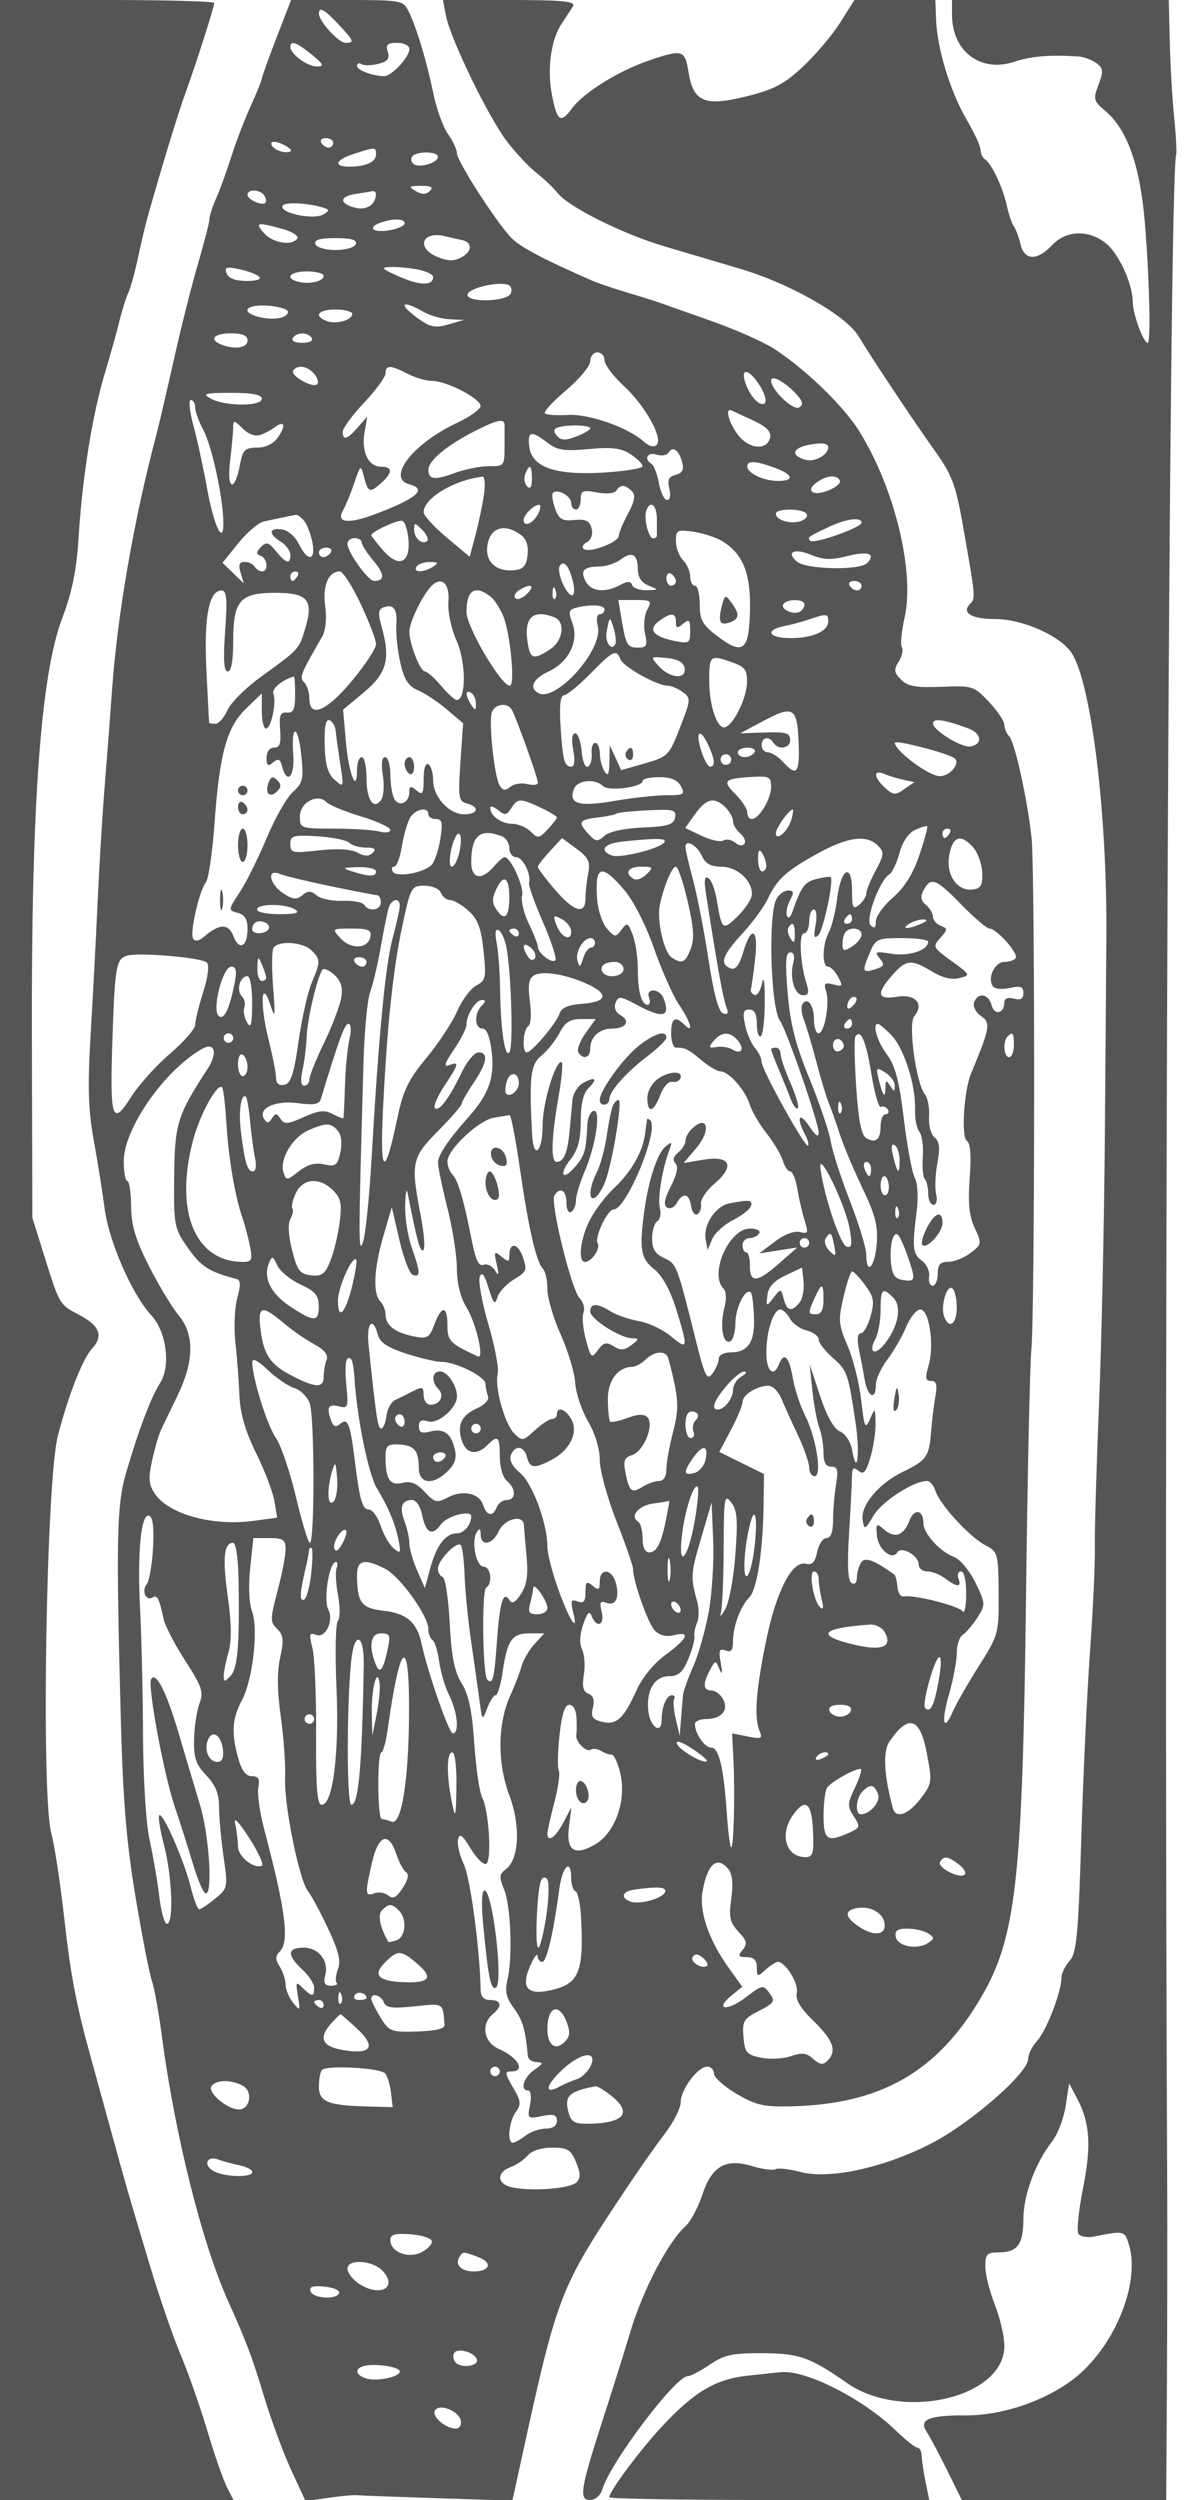 <svg xmlns="http://www.w3.org/2000/svg" version="1.0" width="250" height="525" viewBox="0 0 250 525" preserveAspectRatio="xMidYMid meet">
<g transform="translate(0,525) scale(0.01,-0.01)" fill="#555555" stroke="none">
<path d="M0 26250 l0 -26250 2453 0 2452 0 -140 275 c-77 151 -261 680 -408 1175 -147 495 -400 1215 -562 1600 -162 385 -457 1240 -654 1900 -468 1562 -491 1641 -781 2700 -136 495 -322 1170 -413 1500 -344 1236 -458 1824 -600 3094 -81 718 -202 1509 -269 1756 -217 797 -108 7406 138 8350 222 855 518 1610 718 1829 248 273 161 486 -294 721 -383 198 -394 216 -698 1188 l-262 838 -10 3812 c-13 4851 185 7584 635 8773 210 556 304 1014 346 1700 77 1249 289 2581 548 3439 116 385 255 880 308 1100 53 220 138 490 188 600 50 110 143 448 207 750 64 303 155 685 201 850 301 1066 638 2171 794 2600 221 605 603 1802 603 1888 0 34 -1012 62 -2250 62 l-2250 0 0 -26250z"/>
<path d="M5807 51703 c-169 -438 -307 -823 -307 -856 0 -33 -106 -293 -235 -578 -130 -286 -314 -766 -409 -1069 -96 -302 -237 -692 -315 -865 -77 -173 -141 -369 -141 -435 0 -67 -108 -487 -239 -935 -132 -448 -361 -1355 -508 -2015 -148 -660 -310 -1357 -361 -1550 -479 -1806 -825 -3798 -939 -5400 -33 -467 -102 -1367 -153 -2000 -51 -632 -118 -1735 -150 -2450 -32 -715 -96 -1946 -144 -2737 -67 -1129 -54 -1610 62 -2250 81 -447 185 -1099 231 -1449 92 -695 577 -1801 979 -2235 322 -347 414 -1073 182 -1428 -182 -278 -462 -1019 -717 -1901 -191 -663 -206 -1392 -105 -5152 46 -1721 120 -2606 312 -3750 138 -824 292 -1610 341 -1748 49 -137 143 -655 208 -1150 276 -2083 841 -4343 1393 -5573 392 -872 496 -1147 760 -2020 149 -491 405 -1183 569 -1537 l298 -644 466 68 c256 38 533 63 615 56 83 -7 851 -35 1707 -63 l1557 -51 182 832 c769 3519 802 3605 2191 5693 268 403 639 932 825 1175 186 244 338 543 338 665 0 268 358 749 557 749 79 0 143 -66 143 -146 0 -80 214 -271 475 -425 408 -239 572 -277 1160 -262 1882 48 3062 728 3979 2293 732 1248 868 2466 941 8390 30 2530 81 4870 112 5200 75 798 79 10048 5 10750 -85 801 -353 2021 -470 2138 -56 56 -102 164 -102 241 0 76 -146 293 -324 482 -314 333 -346 343 -997 316 -534 -21 -708 9 -848 150 -149 148 -157 208 -51 379 70 111 100 246 67 300 -34 53 -8 334 57 624 217 970 -212 2731 -957 3921 -335 535 -1144 1314 -1797 1732 -220 141 -805 399 -1300 574 -495 174 -968 342 -1050 372 -82 31 -397 130 -700 220 -302 91 -640 205 -750 253 -1062 465 -1533 716 -1719 914 -327 350 -1131 1604 -1131 1764 0 76 -85 259 -188 405 -104 146 -244 535 -311 865 -137 670 -354 1385 -523 1725 -106 214 -168 225 -1288 225 l-1175 0 -308 -797z m1303 286 c331 -354 344 -389 147 -389 -144 0 -557 454 -557 613 0 155 114 93 410 -224z m-560 -636 c252 -207 269 -246 108 -249 -198 -4 -558 262 -558 411 0 144 137 94 450 -162z m2050 116 c0 -170 -372 -569 -529 -568 -248 3 -571 125 -571 217 0 51 43 67 95 35 53 -33 212 -30 353 6 196 49 244 109 198 253 -48 151 -9 188 197 188 145 0 257 -57 257 -131z m-2507 -2153 c-142 -49 -393 60 -393 171 0 53 109 43 247 -21 135 -64 201 -131 146 -150z m907 184 c0 -55 -42 -100 -94 -100 -52 0 -122 45 -156 100 -34 55 8 100 94 100 86 0 156 -45 156 -100z m900 -239 c0 -162 -213 -261 -558 -261 -343 0 -300 140 83 265 459 151 475 151 475 -4z m1300 -54 c0 -123 -369 -238 -501 -157 -56 35 -76 106 -45 157 75 121 546 121 546 0z m-170 -717 c-79 -79 -163 -80 -295 -3 -162 94 -149 107 110 110 215 2 265 -27 185 -107z m-3476 -97 c36 -58 45 -127 20 -152 -69 -70 -374 68 -374 170 0 125 274 111 354 -18z m2344 32 c-4 -223 -194 -348 -437 -287 -341 86 -334 238 14 290 151 23 309 49 350 57 41 8 74 -19 73 -60z m-1101 -288 c129 -42 129 -59 1 -138 -206 -128 -952 32 -859 184 50 80 552 54 858 -46z m1703 -325 c0 -108 -512 -216 -643 -136 -51 32 -7 93 100 134 270 106 543 107 543 2z m-2572 -118 c207 -58 351 -147 319 -199 -102 -165 -509 -103 -697 105 -206 228 -152 241 378 94z m3767 -233 c233 -46 234 -238 2 -363 -163 -87 -285 -86 -506 6 -460 190 -326 555 159 435 110 -27 265 -62 345 -78z m-2220 -86 c-24 -71 -207 -125 -425 -125 -218 0 -401 54 -425 125 -29 88 96 125 425 125 329 0 454 -37 425 -125z m-2030 -686 c57 -53 -49 -89 -264 -89 -235 0 -381 55 -420 158 -51 132 -7 146 264 89 179 -37 368 -108 420 -158z m3343 149 c171 -35 312 -104 312 -154 0 -187 -278 -185 -707 5 -383 170 -408 198 -180 204 144 4 403 -21 575 -55z m-1988 -131 c0 -113 -288 -182 -525 -126 -305 73 -189 219 175 219 193 0 350 -42 350 -93z m3933 -365 c-71 -186 -970 -203 -908 -17 42 128 631 265 844 197 65 -21 94 -102 64 -180z m-4683 -391 c0 -130 -305 -184 -608 -108 -406 102 -276 271 183 238 234 -17 425 -75 425 -130z m2850 -1 c138 -79 385 -149 550 -155 l300 -13 -329 -95 c-272 -78 -381 -58 -625 116 -442 315 -369 418 104 147z m-1500 -43 c0 -131 -339 -224 -536 -149 -282 109 -180 242 186 242 193 0 350 -42 350 -93z m-2200 -557 c0 -154 -261 -197 -542 -89 -277 106 -170 239 192 239 244 0 350 -45 350 -150z m1350 50 c35 -57 -51 -100 -200 -100 -149 0 -235 43 -200 100 80 129 320 129 400 0z m6150 -465 c0 -91 181 -333 402 -537 453 -418 832 -1097 693 -1241 -55 -56 -159 -30 -268 68 -329 298 -1155 588 -1596 561 -234 -14 -451 1 -484 33 -32 33 169 251 447 486 278 234 506 509 506 611 0 101 68 184 150 184 83 0 150 -74 150 -165z m-6098 -287 c70 -84 98 -182 62 -217 -90 -90 -569 180 -505 284 83 133 304 100 443 -67z m1962 3 c157 -83 389 -150 515 -150 305 -1 1022 -373 1017 -528 -2 -68 -228 -228 -502 -357 -922 -432 -1483 -1159 -994 -1287 382 -100 164 -291 -707 -622 -572 -218 -841 -188 -686 77 53 91 158 346 233 566 137 399 137 400 209 125 85 -321 122 -332 368 -110 237 215 232 335 -13 335 -265 0 -415 311 -346 717 l57 333 -199 -225 c-226 -257 -316 -283 -316 -91 0 74 203 349 450 611 247 262 450 539 450 615 0 179 107 176 464 -9z m7415 -275 c89 -147 130 -301 89 -341 -96 -96 -328 154 -418 452 -95 316 112 247 329 -111z m754 -157 c135 -150 150 -218 57 -275 -124 -77 -590 370 -590 565 0 131 299 -32 533 -290z m-11233 -94 c0 -163 -773 -161 -1069 4 -189 105 -133 121 425 121 448 0 644 -38 644 -125z m-1400 -180 c0 -85 77 -299 172 -475 175 -325 406 -1377 420 -1915 15 -549 -198 -115 -345 706 -79 434 -207 1025 -286 1314 -79 289 -102 525 -52 525 50 0 91 -70 91 -155z m11732 -279 c259 -119 371 -229 349 -345 -54 -283 -434 -262 -669 37 -203 258 -293 600 -137 520 41 -21 247 -117 457 -212z m-10359 -298 c97 35 234 107 304 162 198 153 235 32 65 -211 -98 -140 -258 -219 -443 -219 -252 0 -298 -46 -356 -351 -112 -598 -283 -548 -210 60 36 298 66 620 66 716 1 159 19 157 199 -23 122 -122 265 -173 375 -134z m5127 207 c0 -41 0 -254 0 -472 0 -382 -12 -397 -325 -393 -179 2 -505 -63 -725 -144 -420 -155 -550 -137 -550 72 0 186 380 504 950 796 494 253 650 287 650 141z m1800 -70 c0 -34 -133 -111 -296 -173 -230 -87 -320 -83 -404 18 -79 95 -73 142 21 174 194 64 679 51 679 -19z m-900 -301 c207 -160 353 -182 871 -134 483 45 677 21 875 -108 140 -92 254 -205 254 -251 0 -47 -371 -108 -825 -135 -1013 -61 -1506 113 -1557 549 -37 323 42 340 382 79z m5900 -92 c0 -171 -294 -328 -495 -264 -374 119 -199 306 320 340 96 7 175 -27 175 -76z m-3069 -321 c41 -154 3 -227 -137 -263 -146 -39 -178 -108 -132 -289 35 -140 15 -239 -47 -239 -58 0 -136 158 -172 351 -36 193 -106 376 -154 406 -169 104 -88 256 103 196 105 -34 221 -14 256 45 89 143 216 50 283 -207z m1937 -111 c396 -143 433 -280 75 -280 -297 0 -643 163 -643 304 0 128 166 121 568 -24z m-5093 -237 c0 -173 -33 -225 -101 -157 -55 55 -73 171 -40 257 88 230 141 192 141 -100z m-1006 -318 c-28 -206 -108 -587 -176 -846 l-125 -471 -484 405 c-266 223 -484 461 -484 529 0 293 633 676 1236 748 47 5 62 -159 33 -365z m7472 290 c70 -114 -427 -336 -564 -251 -69 43 -41 115 77 201 210 154 410 174 487 50z m-4368 -228 c84 -84 64 -206 -80 -474 -106 -198 -193 -407 -193 -465 0 -132 -596 -362 -727 -281 -57 35 -33 97 55 147 94 52 133 165 100 290 -42 160 -121 199 -362 176 -257 -25 -324 15 -405 243 -54 150 -74 298 -44 327 94 94 383 -65 383 -211 0 -76 45 -139 100 -139 55 0 100 95 100 211 0 186 40 204 342 147 199 -37 369 -21 406 39 83 134 185 130 325 -10z m-1973 -487 c-106 -197 -300 -275 -300 -120 0 105 217 320 324 320 45 0 35 -90 -24 -200z m2500 -100 c0 -165 0 -322 0 -350 0 -27 -34 -53 -75 -56 -97 -8 -205 418 -148 581 83 235 223 125 223 -175z m3146 107 c31 -51 -27 -119 -130 -152 -215 -68 -516 23 -516 156 0 118 572 115 646 -4z m-10559 -142 c62 -74 140 -276 175 -450 79 -395 -100 -421 -282 -40 -75 155 -230 289 -356 307 -278 40 -290 -93 -24 -259 110 -68 200 -192 200 -274 0 -208 -88 -186 -302 76 -155 190 -204 204 -316 88 -104 -109 -105 -148 -7 -184 145 -53 171 -329 31 -329 -52 0 -122 45 -156 100 -34 55 -130 100 -213 100 -109 0 -132 -61 -83 -225 l67 -225 -223 215 -223 216 332 412 c182 227 424 432 537 456 113 24 296 62 406 86 110 23 228 47 263 53 34 7 113 -49 174 -123z m2194 -399 c42 -499 -210 -600 -540 -215 -133 154 -241 294 -241 311 0 70 557 328 650 301 55 -16 114 -194 131 -397z m9519 357 c0 -100 -1002 -455 -1076 -380 -71 70 -57 81 376 286 372 177 700 221 700 94z m-9124 -381 c-99 -98 -276 53 -276 235 0 153 13 153 169 -3 93 -93 141 -197 107 -232z m1963 128 c119 -86 167 -229 145 -425 -27 -231 -88 -300 -284 -319 -397 -39 -632 202 -552 567 75 340 367 414 691 177z m4241 -137 c434 -272 595 -679 576 -1462 -21 -849 -147 -941 -704 -516 -296 226 -352 330 -352 657 0 213 -45 388 -100 388 -55 0 -100 87 -100 193 0 106 -68 260 -150 343 -82 82 -150 263 -150 401 0 233 27 246 375 195 206 -31 478 -121 605 -199z m-7580 -25 c0 -51 111 -225 247 -386 238 -283 241 -423 11 -421 -126 0 -558 605 -558 780 0 66 68 119 150 119 83 0 150 -42 150 -92z m-650 -208 c-34 -55 -104 -100 -156 -100 -52 0 -94 45 -94 100 0 55 70 100 156 100 86 0 128 -45 94 -100z m10836 -81 c451 115 628 54 427 -146 -157 -156 -1271 -132 -1468 31 -241 200 -60 292 289 146 256 -107 425 -114 752 -31z m-4386 -278 c0 -163 77 -278 225 -338 219 -88 218 -91 -42 -97 -146 -3 -283 45 -304 108 -29 86 -92 86 -252 0 -315 -168 -607 -139 -720 73 -123 230 -50 312 285 316 142 2 343 68 448 147 238 180 360 109 360 -209z m-4300 59 c-197 -127 -429 -127 -350 0 34 55 160 99 281 98 178 -1 191 -19 69 -98z m2939 -325 c36 -151 26 -275 -21 -275 -124 0 -332 497 -258 616 84 136 200 -6 279 -341z m-5789 125 c-34 -55 -82 -100 -106 -100 -24 0 -44 45 -44 100 0 55 48 100 106 100 58 0 78 -45 44 -100z m1328 -583 c177 -376 322 -756 322 -845 0 -89 -227 -434 -504 -767 -536 -644 -896 -795 -896 -375 0 127 -49 279 -109 339 -106 106 -84 161 379 966 72 125 97 379 62 635 -59 431 67 730 308 730 64 0 261 -307 438 -683z m6622 477 c0 -52 -45 -94 -100 -94 -55 0 -100 70 -100 156 0 86 45 128 100 94 55 -34 100 -104 100 -156z m-4779 -423 c-18 -217 55 -565 174 -833 199 -450 200 -1238 1 -1238 -43 0 -192 135 -331 300 -138 165 -291 300 -338 300 -100 0 -327 581 -327 837 0 184 246 707 436 926 220 255 416 107 385 -292z m8679 329 c0 -55 -42 -100 -94 -100 -52 0 -122 45 -156 100 -34 55 8 100 94 100 86 0 156 -45 156 -100z m-7026 -169 c-93 -93 -203 -136 -244 -95 -41 41 -8 117 73 168 243 154 352 108 171 -73z m586 -104 c-33 -33 -56 26 -52 131 5 117 28 141 60 61 29 -72 26 -159 -8 -192z m-6930 -677 c-43 -608 -27 -850 55 -850 75 0 115 227 115 650 0 840 145 1002 890 1001 675 -1 801 -151 625 -741 -135 -450 -121 -435 -939 -1027 -315 -228 -630 -542 -699 -699 -69 -156 -182 -284 -251 -284 -69 0 -129 11 -132 25 -3 14 -29 513 -58 1110 -53 1119 52 1665 321 1665 105 0 121 -179 73 -850z m5575 722 c85 -67 207 -257 272 -422 148 -377 247 -1450 134 -1450 -184 0 -911 1236 -911 1549 0 461 182 577 505 323z m3292 -278 c-61 -113 -81 -338 -46 -500 56 -253 35 -294 -146 -294 -227 0 -256 52 -352 625 l-62 375 358 0 c330 0 350 -16 248 -206z m3303 112 c0 -52 -41 -119 -91 -150 -129 -80 -419 47 -353 154 74 120 444 116 444 -4z m-8573 -417 c-13 -186 24 -549 83 -805 81 -358 168 -493 373 -581 147 -63 420 -244 607 -403 l339 -289 -56 -817 c-51 -746 -39 -822 136 -867 274 -72 236 -227 -55 -227 -320 0 -654 364 -654 713 0 151 -45 303 -100 337 -60 37 -100 -86 -100 -306 0 -316 -21 -351 -150 -244 -122 102 -150 96 -150 -32 0 -219 -205 -322 -310 -156 -48 76 -88 307 -88 513 -1 206 -51 375 -111 375 -69 0 -87 -135 -49 -375 33 -206 20 -437 -30 -513 -156 -239 -312 -17 -312 444 0 244 -45 444 -100 444 -55 0 -100 -121 -100 -270 0 -522 -174 -79 -233 593 l-59 674 446 372 c480 402 556 700 355 1401 -65 225 -57 333 25 366 227 92 316 -12 293 -347z m4373 311 c0 -55 -46 -100 -102 -100 -58 0 -75 -105 -40 -247 124 -493 -894 -1628 -1259 -1402 -187 115 -94 299 228 449 422 196 640 639 498 1014 -85 227 -75 283 61 319 312 83 614 67 614 -33z m-1058 -161 c243 -93 191 -495 -88 -677 -359 -235 -427 -205 -478 213 -56 469 138 629 566 464z m2558 -101 c0 -133 27 -140 150 -38 127 106 150 83 150 -150 0 -256 -22 -271 -322 -211 -454 91 -574 241 -334 418 253 186 356 181 356 -19z m3200 16 c0 -210 -323 -354 -793 -354 -461 0 -549 168 -132 252 151 30 388 94 525 141 366 125 400 122 400 -39z m-4473 -481 c-82 -154 -223 43 -183 257 63 335 70 339 150 70 41 -137 56 -284 33 -327z m107 -318 c61 -158 772 -555 993 -555 74 0 216 -60 316 -133 174 -127 172 -157 -56 -743 -229 -591 -253 -615 -737 -754 l-500 -143 -120 262 -121 261 -6 -350 c-5 -264 -30 -313 -103 -200 -53 83 -98 251 -98 375 -1 124 -45 225 -97 225 -53 0 -86 -101 -75 -225 11 -124 -25 -247 -80 -275 -55 -28 -114 117 -131 325 -17 206 -78 375 -136 375 -66 0 -81 -130 -40 -350 42 -224 27 -350 -42 -350 -144 0 -181 140 -226 875 -25 413 0 625 73 625 61 0 309 203 552 450 481 490 550 523 634 305z m1348 -180 c47 -248 -304 -227 -539 33 -188 207 -187 208 158 175 235 -22 358 -90 381 -208z m1003 115 c266 -93 314 -158 308 -425 -8 -327 -275 -876 -455 -936 -166 -55 -338 440 -338 976 0 536 16 549 485 385z m-9185 -679 c0 -307 -36 -386 -172 -375 -140 11 -167 -57 -143 -361 23 -287 -7 -375 -127 -375 -94 0 -158 -86 -158 -212 0 -169 28 -189 138 -98 108 90 149 71 190 -88 102 -389 267 -211 233 250 -50 658 101 644 169 -15 52 -498 33 -580 -180 -772 -130 -118 -377 -552 -548 -965 -172 -412 -425 -922 -563 -1133 -249 -377 -249 -383 -45 -436 147 -39 206 -135 206 -337 0 -378 -177 -468 -297 -152 -103 270 -291 266 -618 -14 -105 -90 -188 -104 -228 -40 -74 120 128 1006 271 1188 54 70 133 610 176 1200 107 1497 256 2046 662 2440 l334 323 0 -369 c0 -204 39 -370 88 -370 108 0 225 550 155 732 -40 104 189 295 432 361 14 4 25 -168 25 -382z m3798 -192 c-1 -146 -14 -148 -98 -19 -127 196 -127 328 0 250 55 -34 99 -138 98 -231z m751 -117 c87 -142 551 -1435 551 -1538 0 -48 -99 -61 -220 -30 -121 32 -282 6 -357 -57 -106 -87 -159 -81 -225 26 -114 185 -237 1351 -163 1545 66 170 321 204 414 54z m6028 -678 c28 -663 -36 -746 -327 -424 -100 110 -242 200 -315 200 -74 0 -135 68 -135 150 0 170 157 201 250 50 95 -154 350 -118 350 50 0 167 -70 184 -650 164 l-400 -14 450 240 c668 358 745 316 777 -416z m-9724 220 c10 -107 54 -419 96 -694 77 -491 75 -497 -118 -326 -146 130 -199 318 -210 733 -10 379 22 545 99 520 63 -21 123 -126 133 -233z m13301 55 c269 -103 292 -328 38 -375 -184 -34 -792 339 -792 485 0 116 258 78 754 -110z m-5470 -354 c137 -300 148 -445 33 -445 -46 0 -132 158 -191 350 -124 405 -13 471 158 95z m5179 -275 c112 -111 -112 -370 -320 -370 -226 0 -943 533 -943 701 0 73 1164 -232 1263 -331z m-4213 130 c-34 -55 -127 -100 -206 -100 -79 0 -144 45 -144 100 0 55 93 100 206 100 113 0 178 -45 144 -100z m-505 -209 c-32 -52 -101 -68 -154 -36 -52 32 -68 101 -36 154 32 52 101 68 154 36 52 -32 68 -101 36 -154z m3634 -366 l230 -50 -211 -147 c-188 -132 -231 -129 -404 28 -242 218 -253 390 -19 292 96 -41 278 -96 404 -123z m-4674 -135 c92 -172 64 -190 -300 -190 -221 0 -717 -54 -1103 -120 -744 -128 -965 -62 -845 253 72 187 446 224 610 60 117 -117 833 -24 833 108 0 44 158 79 352 79 243 0 383 -59 453 -190z m1895 -14 c0 -252 -254 -676 -406 -676 -52 0 -94 61 -94 136 0 75 -114 251 -254 391 -280 280 -235 323 374 359 337 20 380 -4 380 -210z m-8612 -622 c336 -102 612 -229 612 -281 0 -53 -101 -69 -225 -36 -124 33 -551 61 -950 62 -709 1 -725 7 -725 254 0 295 368 493 559 302 64 -64 392 -199 729 -301z m3772 185 c187 -89 340 -181 340 -205 0 -23 -87 -136 -194 -251 -180 -193 -207 -196 -357 -46 -90 90 -264 163 -386 163 -229 0 -463 168 -463 332 0 51 74 31 165 -44 141 -117 180 -112 274 38 135 214 193 215 621 13z m3883 4 c86 -87 157 -216 157 -288 0 -72 67 -186 149 -254 82 -68 123 -166 91 -217 -34 -56 -113 -48 -195 20 -75 62 -185 83 -246 46 -60 -38 -265 6 -457 97 l-347 165 209 294 c236 330 408 367 639 137z m-6243 -143 c0 -55 71 -100 159 -100 131 0 147 -75 90 -425 -38 -234 -120 -477 -184 -540 -169 -168 -734 -266 -811 -141 -36 58 -24 106 27 106 52 0 123 186 159 413 37 226 112 496 167 600 105 196 393 260 393 87z m5182 -68 c-28 -149 -149 -187 -678 -210 -394 -17 -708 -85 -808 -176 -145 -131 -184 -125 -346 54 -218 241 -184 288 237 337 177 21 338 55 360 76 21 22 316 53 654 70 550 27 612 11 581 -151z m2448 -29 c-65 -249 -330 -489 -330 -298 0 109 278 495 356 495 14 0 2 -89 -26 -197z m2684 -760 c-133 -396 -311 -680 -555 -891 -197 -171 -359 -396 -359 -501 0 -138 -30 -161 -109 -82 -118 118 186 943 395 1072 60 37 155 239 211 448 63 233 189 420 328 483 124 57 239 91 255 77 17 -14 -58 -287 -166 -606z m636 457 c-34 -55 -82 -100 -106 -100 -24 0 -44 45 -44 100 0 55 48 100 106 100 58 0 78 -45 44 -100z m-12612 -198 c56 -56 215 -102 352 -102 181 0 220 -30 141 -109 -79 -79 -168 -78 -322 4 -137 74 -428 90 -811 47 -553 -63 -598 -53 -598 132 0 179 56 195 568 164 313 -19 614 -80 670 -136z m2314 -195 c-38 -169 -110 -307 -162 -307 -85 0 -28 434 84 632 95 168 143 -29 78 -325z m890 332 c87 -33 158 -146 158 -250 0 -104 64 -189 143 -189 141 0 321 -361 271 -543 -14 -50 118 -423 295 -827 176 -404 292 -762 258 -796 -74 -75 -367 151 -367 283 0 51 -86 270 -191 487 -105 218 -168 482 -140 589 47 178 -240 807 -368 807 -31 0 -134 -90 -228 -200 -255 -298 -473 -256 -473 92 0 563 187 722 642 547z m1816 -776 c-32 -158 -58 -395 -58 -525 0 -358 -239 -291 -642 180 -197 230 -358 444 -358 476 0 32 114 181 254 332 l254 274 304 -224 c251 -187 293 -274 246 -513z m1600 651 c-81 -132 -930 -346 -1105 -279 -273 105 -162 252 222 292 721 76 936 72 883 -13z m4482 -69 c140 -139 136 -190 -42 -523 -109 -203 -198 -420 -198 -483 0 -63 -67 -171 -150 -239 -129 -107 -150 -66 -150 296 0 595 -233 475 -312 -161 -34 -275 -113 -594 -175 -711 -138 -258 -149 -724 -17 -724 54 0 149 -97 212 -215 103 -193 93 -209 -101 -158 -180 47 -205 23 -152 -144 81 -254 -33 -883 -160 -883 -52 0 -95 132 -95 294 0 302 -141 483 -244 315 -32 -52 -18 -199 33 -327 50 -127 168 -524 262 -882 94 -357 209 -740 255 -850 46 -110 150 -402 230 -650 80 -248 298 -765 483 -1151 271 -564 329 -792 299 -1175 -39 -487 -218 -672 -218 -225 0 137 -154 644 -342 1125 -188 482 -370 1047 -405 1256 -35 209 -237 804 -449 1323 -293 716 -403 1149 -457 1796 -54 647 -41 851 53 851 78 0 102 -81 65 -222 -82 -314 29 -678 208 -678 111 0 131 58 77 225 -139 422 -175 1075 -60 1075 60 0 110 113 110 250 0 138 44 250 98 250 55 0 71 -139 36 -325 -45 -245 -32 -298 56 -217 105 98 330 1149 262 1222 -16 16 -150 -1 -298 -38 -251 -63 -322 -160 -508 -692 -40 -116 -88 -150 -114 -81 -25 66 5 212 65 325 88 165 80 206 -40 206 -82 0 -193 -81 -246 -180 -179 -335 -119 -2311 78 -2562 124 -158 811 -2141 810 -2339 0 -115 -63 -74 -199 131 -208 314 -279 185 -92 -165 60 -111 90 -220 68 -243 -58 -57 -976 1597 -976 1759 0 73 -62 204 -139 291 -76 87 -170 304 -208 483 -55 259 -37 325 89 325 110 0 158 -94 158 -306 0 -168 37 -283 83 -255 45 28 83 357 84 731 1 403 -22 560 -57 386 -33 -162 -105 -275 -160 -250 -55 24 -89 76 -76 115 13 39 53 320 88 625 77 652 -72 747 -249 158 -84 -282 -161 -379 -266 -339 -235 90 -174 273 246 727 216 234 461 570 545 747 194 408 386 580 1065 951 613 336 1008 385 1237 155z m2004 -38 c96 -107 182 -343 191 -525 12 -265 -27 -338 -191 -361 -333 -48 -580 308 -501 725 74 396 240 449 501 161z m-5695 -188 c70 -156 187 -219 402 -219 330 0 651 -286 646 -576 -1 -96 -135 -304 -297 -463 -320 -314 -336 -301 -446 360 -34 205 -112 403 -173 441 -78 48 -93 -48 -51 -322 228 -1467 362 -2215 427 -2379 55 -138 37 -176 -66 -142 -95 32 -195 404 -308 1139 -91 601 -238 1353 -325 1672 -87 319 -158 626 -158 683 0 174 244 38 349 -194z m1349 -194 c1 -69 -37 -125 -85 -125 -49 0 -88 117 -88 261 0 184 25 220 86 125 47 -75 87 -192 87 -261z m-8198 -125 c0 -114 -143 -114 -500 0 -223 71 -210 81 125 90 206 6 375 -35 375 -90z m5681 -62 c-89 -89 -211 -131 -271 -94 -199 123 -115 256 161 256 251 0 259 -13 110 -162z m865 -563 c129 -549 145 -792 65 -1000 -112 -291 -180 -323 -393 -188 -169 107 -325 787 -255 1113 85 398 255 800 337 800 42 0 153 -326 246 -725z m-7496 314 c495 -103 934 -187 975 -188 41 -1 75 -68 75 -151 0 -168 -254 -205 -349 -51 -34 55 -237 92 -452 84 -214 -9 -459 42 -544 113 -124 102 -185 103 -304 4 -121 -100 -199 -92 -400 40 -292 192 -354 524 -76 409 96 -41 580 -157 1075 -260z m6167 -81 c194 -227 455 -741 623 -1225 160 -458 396 -990 525 -1181 248 -368 318 -625 115 -422 -195 195 -280 140 -280 -180 0 -165 45 -300 100 -300 198 0 254 -28 533 -262 155 -131 339 -238 407 -238 172 0 521 -398 613 -699 41 -136 199 -406 351 -600 152 -193 306 -452 343 -576 36 -124 106 -225 155 -225 49 0 117 -169 151 -375 34 -206 103 -504 153 -661 81 -255 70 -281 -102 -236 -115 30 -328 -51 -524 -200 l-330 -250 400 63 400 63 -400 -351 c-453 -396 -602 -401 -596 -18 2 146 -32 265 -75 265 -43 0 -79 68 -79 150 0 83 65 150 144 150 79 0 172 45 206 100 35 57 -49 100 -196 100 -438 0 -859 -955 -555 -1259 58 -58 67 -222 21 -395 -100 -379 -39 -769 113 -718 64 21 117 197 117 390 0 323 216 749 325 640 26 -25 55 -258 65 -516 21 -526 -123 -742 -497 -742 -134 0 -243 -59 -243 -131 0 -72 -59 -212 -132 -311 -116 -159 -159 -70 -365 756 -381 1526 -390 1548 -653 1668 -185 84 -250 191 -250 410 0 163 49 326 109 363 60 37 84 162 54 276 -53 200 50 821 202 1227 61 163 49 173 -80 68 -173 -140 -358 -697 -447 -1341 -112 -818 -80 -1010 204 -1237 173 -138 337 -435 463 -840 257 -826 249 -871 -108 -571 -167 140 -470 284 -675 320 -205 36 -472 128 -593 204 -283 177 -429 177 -429 -1 0 -159 624 -558 881 -563 151 -3 149 -18 -17 -144 -145 -110 -227 -116 -372 -25 -154 96 -213 82 -330 -78 -134 -184 -148 -172 -253 217 -61 226 -84 483 -50 570 33 87 -3 222 -81 300 -171 170 -623 2009 -531 2158 118 190 253 110 253 -151 0 -145 43 -229 100 -194 55 34 100 143 100 243 0 100 85 379 188 619 235 548 344 1316 178 1259 -64 -22 -121 -148 -127 -280 -24 -543 -54 -651 -245 -880 -272 -326 -370 -189 -105 147 154 197 211 411 211 798 0 355 53 583 162 692 202 202 151 252 -112 110 -110 -59 -211 -220 -224 -358 -13 -137 -41 -436 -61 -663 -41 -445 -122 -637 -271 -637 -127 0 -112 501 41 1375 70 399 97 725 60 725 -136 0 -395 -869 -395 -1322 0 -570 -191 -751 -221 -209 -66 1214 -35 1477 197 1665 125 101 296 315 379 475 116 225 220 291 454 291 l305 0 -214 -299 c-117 -165 -185 -345 -150 -400 100 -163 250 -116 250 79 0 245 194 420 464 420 289 0 388 161 173 281 -102 58 -143 158 -105 258 57 149 98 145 439 -37 563 -302 723 -263 568 140 -33 87 -128 158 -210 158 -93 0 -128 -58 -93 -150 32 -82 19 -150 -28 -150 -133 0 -208 272 -208 752 0 239 -48 562 -107 716 -99 258 -119 267 -236 108 -120 -164 -138 -163 -304 21 -97 107 -191 386 -208 619 -53 714 88 762 572 192z m-2417 -147 c0 -414 -95 -513 -263 -273 -103 148 -105 239 -10 441 153 325 273 251 273 -168z m9500 -161 c268 -275 533 -500 589 -500 147 0 610 -521 550 -618 -28 -45 -135 -82 -238 -82 -199 0 -359 -326 -248 -505 38 -62 189 -80 357 -43 231 51 290 29 290 -106 0 -120 -58 -154 -200 -117 -127 33 -200 3 -200 -82 0 -233 -211 -277 -268 -57 -64 242 -284 280 -367 63 -32 -83 30 -209 143 -288 211 -147 195 -239 -210 -1215 -148 -358 -207 -1332 -86 -1408 75 -46 95 -308 60 -781 -39 -527 -12 -798 105 -1048 152 -326 149 -343 -85 -523 -133 -102 -343 -187 -467 -188 -173 -1 -225 -60 -225 -252 0 -137 -48 -250 -106 -250 -59 0 -92 88 -75 195 17 108 -50 255 -148 327 -197 144 -211 273 -113 1038 37 295 21 593 -39 705 -57 106 -161 664 -231 1239 -97 803 -180 1118 -357 1355 -205 274 -311 641 -186 641 25 0 149 -104 275 -230 266 -266 523 -1064 504 -1567 -7 -190 33 -402 90 -469 56 -68 89 -304 73 -525 -16 -220 3 -432 42 -471 39 -39 71 -176 71 -305 0 -128 50 -233 111 -233 64 0 88 94 56 225 -29 124 -18 416 26 649 60 317 45 453 -59 539 -77 64 -129 261 -116 442 12 180 -27 387 -86 461 -187 233 -358 1482 -225 1642 214 259 27 474 -359 411 -418 -68 -447 62 -100 456 289 328 398 337 831 74 214 -131 415 -179 575 -139 241 60 238 68 -163 358 -393 284 -402 304 -236 487 158 175 159 196 9 254 -90 34 -164 120 -164 189 0 70 -67 183 -148 250 -110 91 -122 172 -46 313 150 281 259 239 794 -311z m-10936 250 c31 -82 118 -150 191 -150 74 0 247 -101 386 -225 197 -176 266 -358 317 -840 60 -565 48 -625 -153 -732 -120 -64 -299 -305 -399 -535 -99 -230 -390 -672 -646 -982 -388 -469 -492 -686 -618 -1293 -257 -1232 -361 -1177 -298 157 84 1776 213 3000 412 3925 173 800 187 825 464 825 162 0 311 -65 344 -150z m-865 -275 c-1 -69 -68 -372 -150 -675 -153 -567 -294 -2037 -444 -4650 -48 -825 -130 -1612 -183 -1750 -94 -243 -92 85 16 3821 19 644 82 1296 139 1450 58 153 157 572 220 929 63 358 137 729 165 825 59 200 239 238 237 50z m-2199 -75 c108 -70 19 -97 -325 -98 -261 -1 -475 43 -475 98 0 128 602 128 800 0z m5800 -462 c0 -219 -215 -120 -313 144 -74 199 -61 211 115 117 109 -58 198 -176 198 -261z m5900 262 c0 -55 -48 -100 -106 -100 -58 0 -78 45 -44 100 34 55 82 100 106 100 24 0 44 -45 44 -100z m-12256 -210 c-70 -113 -344 -118 -344 -7 0 141 113 206 259 150 77 -30 115 -94 85 -143z m13706 110 c-275 -118 -433 -118 -250 0 83 53 218 94 300 91 99 -3 82 -34 -50 -91z m-2652 -225 c-1 -176 -21 -193 -93 -80 -50 80 -70 181 -42 225 86 141 137 86 135 -145z m-8917 -50 c-48 -252 -411 -269 -627 -29 -184 202 -182 204 238 204 349 0 417 -31 389 -175z m2865 -254 c98 -594 137 -2037 58 -2165 -95 -153 -190 493 -198 1344 -4 329 -35 752 -70 939 -44 235 -30 319 46 272 61 -37 134 -213 164 -390z m254 323 c0 -58 -45 -78 -100 -44 -55 34 -100 82 -100 106 0 24 45 44 100 44 55 0 100 -48 100 -106z m7200 -20 c0 -69 -90 -182 -200 -251 -173 -108 -200 -100 -200 59 0 102 30 215 67 251 113 113 333 74 333 -59z m-5600 -174 c0 -55 -40 -100 -88 -100 -49 0 -121 -101 -161 -225 -63 -196 -78 -201 -120 -45 -49 183 123 470 281 470 49 0 88 -45 88 -100z m7000 24 c0 -179 -401 -311 -766 -253 -342 55 -370 45 -254 -96 111 -134 98 -168 -82 -226 -281 -89 -294 -58 -133 326 130 311 160 325 685 325 303 0 550 -34 550 -76z m-12957 -181 c194 -194 194 -230 5 -683 -84 -201 -209 -757 -277 -1237 -98 -685 -162 -878 -298 -904 -111 -22 -173 29 -173 142 0 97 -71 459 -157 804 -186 740 -158 1318 36 735 102 -309 109 -267 59 369 -31 396 -28 767 8 825 99 160 619 127 797 -51z m4693 -165 c-37 -60 -95 -46 -147 36 -137 216 -103 322 60 187 82 -68 121 -168 87 -223z m-6892 -89 c57 -53 29 -292 -75 -621 -93 -295 -169 -605 -169 -690 0 -84 -238 -357 -529 -606 -291 -248 -661 -661 -822 -916 -394 -622 -444 -460 -386 1244 51 1523 78 1668 317 1734 252 69 1555 -44 1664 -145z m1249 -314 c4 -41 -38 -75 -93 -75 -55 0 -97 124 -93 275 6 244 17 252 93 75 47 -110 89 -234 93 -275z m2107 325 c0 -55 -42 -100 -94 -100 -52 0 -122 45 -156 100 -34 55 8 100 94 100 86 0 156 -45 156 -100z m5400 -150 c0 -159 -351 -210 -441 -64 -74 120 40 214 258 214 101 0 183 -67 183 -150z m-8167 -275 c-109 -564 -231 -817 -342 -706 -141 141 90 1031 268 1031 100 0 119 -87 74 -325z m2236 -327 c-27 -167 -189 -592 -359 -944 -171 -352 -310 -699 -310 -772 0 -72 -49 -132 -108 -132 -70 0 -83 115 -37 325 40 178 80 504 90 725 17 371 210 1194 325 1382 27 44 140 0 249 -99 145 -131 186 -264 150 -485z m5193 276 c438 -209 384 -366 -140 -405 -290 -21 -429 -83 -469 -208 -62 -197 -582 -811 -687 -811 -104 0 -77 482 31 548 56 35 71 256 36 516 -46 334 -26 480 77 548 173 114 698 28 1152 -188z m-7065 -399 c-2 -452 -26 -536 -108 -394 -58 100 -83 240 -55 313 28 72 3 179 -55 237 -121 121 -37 419 118 419 59 0 102 -245 100 -575z m12621 -47 c-71 -71 -118 -77 -118 -15 0 134 118 252 185 185 28 -28 -2 -105 -67 -170z m-7798 2 c-163 -163 -152 -480 16 -480 89 0 157 -174 195 -500 63 -526 -65 -883 -481 -1349 -423 -474 -647 -807 -649 -963 0 -90 88 -517 197 -950 110 -434 200 -1008 200 -1276 1 -304 74 -606 194 -800 208 -339 391 -1113 247 -1047 -589 273 -639 324 -639 651 0 420 -120 429 -274 21 -108 -284 -148 -308 -438 -250 -389 78 -588 232 -588 455 0 93 -49 218 -110 278 -160 160 -135 696 66 1380 l175 600 160 -692 c87 -380 215 -710 284 -733 162 -54 158 57 -25 575 -82 234 -145 633 -138 888 6 254 29 372 51 262 200 -1019 262 -1246 329 -1205 43 27 19 353 -53 727 -214 1106 -192 1216 364 1778 273 275 496 532 496 571 1 38 114 236 251 439 284 418 319 640 101 640 -83 0 -242 -191 -354 -425 -258 -539 -476 -829 -561 -745 -36 36 54 246 199 466 310 467 322 519 100 435 -121 -47 -94 40 100 326 146 214 265 449 265 523 0 207 194 520 324 520 86 0 85 -31 -4 -120z m7780 -380 c0 -55 -48 -100 -106 -100 -58 0 -78 45 -44 100 34 55 82 100 106 100 24 0 44 -45 44 -100z m-10559 -325 c-41 -179 -84 -617 -94 -975 -11 -357 -25 -663 -33 -679 -8 -15 -109 23 -226 85 -167 90 -294 76 -607 -65 -340 -153 -409 -158 -489 -35 -77 120 -106 122 -179 8 -70 -107 -104 -109 -166 -10 -137 222 238 394 715 329 322 -44 445 -24 476 79 388 1276 502 1588 582 1588 57 0 65 -133 21 -325z m-2441 25 c0 -55 -45 -100 -100 -100 -55 0 -100 45 -100 100 0 55 45 100 100 100 55 0 100 -45 100 -100z m10602 -52 c149 -180 69 -304 -120 -186 -73 46 -220 69 -327 51 -169 -28 -177 -10 -63 127 167 201 347 204 510 8z m2804 -697 c67 -411 157 -724 200 -697 44 27 108 4 143 -52 35 -56 15 -102 -43 -102 -58 0 -106 -110 -106 -244 0 -289 -105 -377 -304 -254 -101 63 -163 379 -208 1069 -36 538 -45 1013 -20 1056 110 184 227 -83 338 -776z m2994 599 c0 -137 -45 -250 -100 -250 -112 0 -137 330 -33 433 110 111 133 79 133 -183z m-3575 8 c14 -50 -31 -110 -100 -133 -69 -23 -125 33 -125 125 0 169 179 176 225 8z m-13367 -510 c-631 -963 -689 -1151 -699 -2261 -9 -1036 0 -1082 295 -1502 271 -385 444 -495 1014 -643 88 -23 93 -126 17 -400 -56 -203 -74 -622 -40 -931 34 -308 72 -808 85 -1111 16 -385 121 -750 352 -1219 181 -368 354 -822 384 -1010 l56 -342 -515 -69 c-854 -113 -1775 146 -2058 578 -127 193 -136 323 -51 703 57 256 141 543 187 637 45 95 202 420 349 724 346 716 352 1280 19 1676 -135 161 -414 624 -620 1028 -287 565 -374 857 -378 1264 -3 292 -39 530 -80 530 -41 0 -75 186 -75 413 0 688 858 1917 1650 2363 267 150 328 -92 108 -428z m842 46 c0 -107 -45 -194 -100 -194 -55 0 -100 115 -100 256 0 145 43 229 100 194 55 -34 100 -149 100 -256z m13598 -393 c-1 -134 -12 -134 -98 -1 -81 125 -97 119 -98 -42 -2 -246 -56 -181 -140 169 -63 259 -53 269 135 151 112 -69 202 -194 201 -277z m-7898 49 c0 -152 -182 -301 -266 -218 -29 29 -22 147 14 262 70 221 252 190 252 -44z m-6142 -865 c46 -733 180 -1512 343 -1985 48 -137 115 -396 151 -575 56 -284 37 -325 -147 -325 -1005 0 -1441 1053 -1053 2541 142 547 514 1226 615 1125 25 -25 66 -376 91 -781z m498 51 c25 -267 71 -610 103 -761 34 -163 14 -275 -49 -275 -114 0 -172 201 -253 875 -48 399 15 787 111 690 24 -24 64 -262 88 -529z m12404 191 c-33 -33 -56 26 -52 131 5 117 28 141 60 61 29 -72 26 -159 -8 -192z m-6740 -1152 c183 -1266 346 -1980 486 -2120 52 -52 94 -244 94 -427 0 -183 126 -613 280 -955 154 -343 291 -798 304 -1012 13 -214 135 -578 270 -809 148 -253 246 -576 246 -811 0 -216 158 -794 350 -1284 193 -490 350 -943 350 -1006 0 -261 316 -1153 460 -1296 98 -99 243 -133 397 -94 360 90 291 -72 -173 -411 -248 -180 -492 -478 -612 -746 -268 -597 -423 -738 -726 -662 -201 51 -237 107 -190 297 40 158 9 253 -93 292 -112 43 -137 150 -97 400 31 188 14 426 -37 530 -60 122 -52 309 23 527 87 252 132 297 179 175 102 -266 280 -191 210 88 -50 198 -31 239 88 193 202 -77 291 90 213 401 -77 308 -342 341 -342 43 0 -178 -25 -192 -150 -88 -127 105 -150 84 -150 -135 0 -199 -38 -244 -165 -195 -139 53 -154 17 -93 -229 118 -478 -90 -147 -326 519 -119 336 -216 721 -216 857 0 488 -311 1332 -571 1548 -163 137 -235 274 -197 375 86 223 276 200 339 -40 62 -237 148 -247 513 -59 383 199 570 572 423 847 -118 219 -307 288 -307 112 0 -55 -47 -100 -104 -100 -58 0 -220 -107 -362 -238 -243 -226 -266 -230 -430 -66 -204 204 -417 978 -347 1258 27 108 -61 573 -196 1034 -135 460 -217 910 -182 1000 45 115 99 45 186 -238 102 -335 132 -366 186 -192 35 114 192 284 350 377 262 154 278 195 183 467 -104 300 -284 319 -284 30 0 -134 -24 -137 -167 -19 -150 124 -160 108 -98 -163 52 -231 44 -261 -36 -129 -57 94 -166 147 -241 118 -97 -37 -165 98 -240 480 -166 855 -295 1298 -410 1413 -60 60 -108 184 -108 278 0 248 663 871 979 919 149 22 295 48 325 56 30 8 127 -491 216 -1110z m-3823 779 c75 -90 95 -264 53 -456 -61 -275 -99 -303 -341 -250 -191 42 -350 -2 -533 -146 -251 -197 -264 -198 -321 -19 -85 268 188 732 515 877 377 167 484 166 627 -6z m11803 -627 c0 -313 -48 -277 -140 106 -45 186 -32 262 36 219 57 -35 104 -181 104 -325z m-1048 -1439 c55 -324 41 -402 -66 -367 -133 44 -464 1030 -549 1629 -65 466 529 -753 615 -1262z m448 1262 c0 -82 -18 -150 -39 -150 -22 0 -66 68 -97 150 -32 83 -14 150 39 150 53 0 97 -67 97 -150z m373 -350 c8 -110 -28 -200 -79 -200 -52 0 -94 90 -94 200 0 110 35 200 79 200 43 0 85 -90 94 -200z m-11675 -98 c164 -164 188 -281 137 -675 -34 -262 -122 -626 -196 -809 -112 -277 -179 -326 -406 -300 -233 28 -289 101 -396 525 -79 309 -92 555 -35 661 50 94 68 192 41 220 -28 28 3 168 69 313 146 321 501 350 786 65z m11862 -575 c-33 -33 -56 26 -52 131 5 117 28 141 60 61 29 -72 26 -159 -8 -192z m-1334 -586 c44 -231 33 -243 -100 -110 -82 82 -119 199 -82 259 99 161 127 138 182 -149z m1541 -218 c175 -503 168 -542 -92 -505 -174 25 -232 108 -257 367 -35 366 48 682 153 577 36 -36 125 -234 196 -439z m-2067 277 c0 -55 -45 -100 -100 -100 -55 0 -100 45 -100 100 0 55 45 100 100 100 55 0 100 -45 100 -100z m-10688 -874 c307 -141 383 -231 385 -451 4 -342 -97 -344 -601 -11 -410 272 -572 602 -446 911 64 157 82 152 175 -49 58 -123 277 -303 487 -400z m1089 -21 c-140 -583 -301 -754 -301 -319 0 277 299 948 384 863 21 -21 -16 -266 -83 -544z m9394 -362 c-168 -201 -262 -178 -330 81 -58 221 -60 221 -215 25 -152 -194 -155 -193 -128 50 19 174 135 301 378 416 l350 165 32 -296 c17 -164 -22 -362 -87 -441z m1381 368 c182 -247 199 -342 114 -650 -55 -199 -147 -361 -206 -361 -67 0 -82 -120 -41 -325 37 -179 92 -471 123 -650 63 -364 234 -444 234 -109 0 118 108 357 241 531 132 174 310 482 395 684 84 203 218 369 298 369 189 0 299 -744 174 -1175 -76 -262 -66 -325 54 -325 111 0 133 -79 89 -325 -32 -179 -72 -510 -90 -736 -41 -531 -93 -605 -594 -848 -512 -249 -894 -709 -844 -1015 35 -212 50 -206 232 101 176 295 839 723 1120 723 61 0 142 -95 179 -211 91 -287 720 -970 1050 -1141 260 -135 270 -169 276 -1003 6 -848 -2 -877 -414 -1530 -232 -366 -478 -795 -547 -953 -202 -461 -252 -226 -78 371 87 301 159 685 159 852 0 168 57 341 127 385 70 44 208 206 307 361 173 272 172 294 -40 732 -121 249 -321 490 -447 538 -303 115 -647 494 -647 712 0 284 -193 319 -294 54 -119 -314 -309 -382 -531 -188 -162 141 -174 131 -153 -122 24 -289 318 -535 428 -357 86 140 450 -65 450 -254 0 -80 81 -146 181 -146 99 0 268 -66 375 -147 251 -190 352 -191 280 -3 -31 83 -8 150 53 150 66 0 110 -193 109 -475 0 -261 -34 -424 -75 -363 -74 115 -1036 357 -1238 312 -61 -13 -120 77 -131 201 -11 124 -39 239 -62 255 -427 311 -623 382 -703 256 -47 -75 -87 -217 -87 -317 -1 -107 -47 -153 -113 -112 -76 47 -93 374 -52 1031 32 529 60 1069 61 1199 2 187 30 214 136 126 107 -89 159 -32 250 274 64 213 113 538 110 725 -7 332 -9 334 -117 88 -100 -225 -118 -186 -185 400 -41 358 -169 870 -285 1138 -192 443 -200 538 -86 1025 68 295 151 537 183 537 32 0 155 -130 272 -289z m-876 -311 c0 -200 -50 -300 -150 -300 -180 0 -182 20 -34 345 150 330 184 321 184 -45z m2800 -156 c0 -350 -159 -467 -264 -194 -80 209 49 671 167 598 53 -33 97 -215 97 -404z m-1335 205 c182 -181 112 -588 -162 -948 -216 -283 -374 -221 -211 84 59 111 108 385 108 608 0 445 39 483 265 256z m-12818 -524 c178 -151 470 -354 648 -451 224 -121 307 -226 265 -333 -33 -87 -60 -244 -60 -349 0 -243 -159 -242 -641 4 -478 243 -615 439 -685 979 -65 503 25 531 473 150z m10647 87 c55 -104 214 -218 353 -252 139 -35 253 -120 253 -190 0 -69 133 -242 295 -384 306 -269 324 -320 482 -1386 95 -639 27 -1136 -75 -550 -30 170 -140 339 -254 389 -131 57 -279 321 -420 750 l-219 661 58 -550 c32 -302 97 -654 145 -782 49 -127 88 -363 88 -525 0 -204 49 -293 163 -293 133 0 152 -70 101 -375 -34 -206 -62 -544 -63 -750 -1 -251 -46 -375 -138 -375 -76 0 -164 -131 -196 -292 -44 -217 -105 -280 -238 -247 -285 70 -616 -565 -829 -1591 -216 -1043 -262 -1633 -146 -1911 71 -171 46 -184 -247 -125 l-326 65 28 -575 c35 -739 4 -1870 -51 -1815 -24 23 -65 357 -91 742 -65 937 -164 1349 -326 1349 -135 0 -341 297 -341 493 0 59 104 107 230 107 324 0 485 185 362 415 -55 102 -165 185 -246 185 -176 0 -186 139 -30 429 113 212 117 212 199 19 58 -137 67 -97 27 127 -48 268 -30 314 100 264 118 -45 158 3 158 194 0 317 156 737 343 924 161 161 286 975 299 1941 l8 648 -470 232 -469 232 244 460 c135 253 245 519 245 591 0 149 306 339 546 339 87 0 209 -124 272 -275 62 -151 219 -498 348 -770 129 -272 234 -575 234 -675 0 -99 51 -180 114 -180 162 0 35 811 -200 1275 -105 206 -222 566 -261 800 -72 434 -186 543 -289 275 -111 -288 -264 -147 -264 243 0 450 148 907 294 907 54 0 144 -85 200 -188z m-8658 -337 c42 -165 200 -271 594 -400 296 -96 633 -175 750 -175 298 0 920 -312 920 -460 0 -68 23 -184 51 -257 31 -79 -66 -185 -239 -262 -325 -144 -422 -370 -300 -700 95 -256 309 -285 524 -71 224 224 264 188 264 -238 0 -222 64 -441 150 -512 195 -162 193 -400 -3 -400 -84 0 -179 -67 -211 -150 -79 -206 -210 -188 -283 39 -80 254 -427 331 -742 166 -234 -123 -277 -113 -488 115 -169 182 -296 233 -467 190 -263 -66 -356 75 -356 538 0 243 37 279 275 268 329 -16 421 -124 423 -491 2 -342 302 -375 611 -66 154 154 191 277 142 474 -82 326 -231 426 -525 352 -167 -42 -226 -13 -226 111 0 120 55 150 192 106 208 -66 608 278 608 523 0 231 -198 525 -354 525 -173 0 -193 -213 -35 -371 134 -134 34 -329 -167 -329 -79 0 -144 90 -144 201 0 176 -28 186 -225 84 -124 -64 -292 -147 -375 -186 -82 -38 -164 -188 -182 -334 -17 -146 -67 -265 -110 -265 -71 0 -109 255 -266 1775 -46 444 94 589 194 200z m6104 -500 c222 -834 234 -1031 100 -1546 -77 -296 -140 -649 -140 -784 0 -152 -57 -245 -151 -245 -84 0 -239 -55 -346 -121 -234 -146 -282 -107 -362 293 -51 252 -25 320 140 372 245 78 471 644 319 796 -70 70 -203 65 -420 -17 -174 -66 -337 -100 -361 -76 -24 25 -46 227 -49 449 -6 407 203 693 512 701 73 2 200 71 282 153 183 182 430 195 476 25z m-7859 -623 c127 -38 273 -181 325 -317 103 -272 107 -2935 4 -2935 -35 0 -167 437 -294 970 -127 534 -317 1091 -422 1238 -180 253 -494 1259 -494 1583 0 98 109 45 325 -160 179 -170 429 -340 556 -379z m1269 177 c50 -807 292 -1993 466 -2279 248 -410 387 -744 458 -1100 53 -267 42 -286 -102 -167 -89 73 -213 287 -275 475 -62 188 -173 342 -247 342 -138 0 -192 190 -299 1050 -94 752 -144 880 -298 753 -96 -80 -146 -67 -191 53 -109 282 -67 369 150 312 199 -52 209 -26 165 436 -44 459 -7 659 103 550 25 -26 57 -217 70 -425z m8125 63 c-96 -56 -175 -181 -175 -277 0 -181 -180 -415 -320 -415 -148 0 -82 183 179 492 142 170 311 307 375 305 64 -2 37 -49 -59 -105z m-958 -915 c-56 -56 -78 -163 -48 -239 29 -76 3 -138 -58 -138 -118 0 -155 423 -47 531 35 35 107 37 159 5 58 -36 56 -97 -6 -159z m-6117 -33 c0 -86 -45 -128 -100 -94 -55 34 -100 104 -100 156 0 52 45 94 100 94 55 0 100 -70 100 -156z m1600 -144 c0 -55 -45 -100 -100 -100 -55 0 -100 45 -100 100 0 55 45 100 100 100 55 0 100 -45 100 -100z m4726 -641 c-25 -132 -131 -263 -236 -291 -231 -60 -239 17 -34 310 204 291 328 283 270 -19z m-5476 41 c-34 -55 -104 -100 -156 -100 -52 0 -94 45 -94 100 0 55 70 100 156 100 86 0 128 -45 94 -100z m-2343 -933 c-127 -127 -145 244 -31 633 66 222 78 207 106 -138 17 -214 -16 -436 -75 -495z m7588 -406 c-139 -796 -356 -1041 -268 -302 63 535 248 1100 331 1017 28 -29 0 -351 -63 -715z m854 -710 c-37 -494 -134 -1012 -215 -1150 -81 -138 -121 -169 -90 -68 31 101 57 708 59 1350 3 1074 16 1151 158 967 127 -163 143 -365 88 -1099z m-6584 847 c80 -397 217 -469 399 -209 122 175 636 311 636 169 0 -176 -152 -358 -298 -358 -242 0 -431 -247 -564 -738 l-112 -412 -163 372 c-90 204 -163 460 -163 568 0 108 -45 316 -101 462 -113 297 -59 448 159 448 84 0 173 -131 207 -302z m5134 -73 c-105 -534 -200 -725 -360 -725 -87 0 -139 109 -139 294 0 162 -43 321 -96 353 -182 113 15 342 330 381 174 22 321 47 328 56 6 9 -22 -153 -63 -359z m890 -1975 c-70 -385 -217 -902 -327 -1150 -110 -247 -206 -517 -214 -600 -7 -82 -26 -307 -41 -500 l-27 -350 -82 348 c-45 191 -60 382 -34 425 26 42 5 77 -47 77 -115 0 -217 -243 -217 -517 0 -322 -247 -151 -281 195 -43 432 134 722 440 722 193 0 285 82 399 355 82 195 140 409 130 475 -11 66 15 199 57 295 42 97 42 299 0 450 -140 505 -136 571 85 1325 l220 750 33 -800 c18 -440 -24 -1115 -94 -1500z m-11674 1340 c-20 -352 -80 -694 -134 -761 -114 -140 -12 -360 127 -274 96 59 135 -18 230 -459 31 -140 236 -534 456 -875 352 -544 388 -654 297 -893 -57 -151 -108 -489 -114 -752 -9 -392 38 -530 256 -758 196 -205 268 -384 269 -673 1 -217 44 -687 96 -1045 92 -635 88 -654 -177 -871 -149 -122 -299 -223 -334 -225 -35 -2 -116 210 -181 471 -139 557 -586 1578 -660 1504 -28 -28 18 -314 102 -636 168 -647 204 -1643 59 -1643 -51 0 -123 259 -161 575 -37 316 -128 845 -201 1175 -77 350 -135 1266 -140 2200 -4 880 -31 2073 -61 2650 -62 1199 18 2030 191 1970 76 -26 103 -258 80 -680z m12636 16 c-39 -333 -114 -606 -167 -606 -90 0 -39 692 84 1133 102 369 151 61 83 -527z m-4845 469 c4 -69 29 -365 56 -659 37 -394 6 -600 -117 -788 -119 -181 -189 -219 -243 -131 -129 209 -203 -35 -262 -866 -56 -787 -89 -916 -203 -802 -98 99 -120 1870 -24 1929 141 87 99 442 -52 442 -159 0 -266 532 -145 723 59 92 81 80 82 -48 3 -261 253 -212 384 75 118 259 513 353 524 125z m-3815 -391 c-79 -148 -140 -186 -167 -105 -44 131 170 460 248 382 24 -24 -12 -149 -81 -277z m-1191 -113 c0 -126 -67 -488 -150 -805 -184 -705 -184 -718 -7 -894 112 -113 121 -235 43 -582 -68 -301 -63 -693 13 -1240 62 -440 103 -1025 91 -1300 -24 -557 299 -2146 481 -2365 64 -77 251 -425 416 -774 226 -477 278 -690 213 -862 -48 -126 -60 -256 -27 -289 33 -33 -20 -60 -118 -60 -132 0 -164 55 -123 212 81 310 -135 588 -456 588 -343 0 -352 -157 -26 -459 138 -127 250 -301 250 -386 0 -195 -46 -195 -242 1 -141 141 -150 124 -99 -175 52 -314 47 -321 -102 -137 -86 107 -157 276 -157 376 0 101 -55 271 -122 379 -97 155 -97 222 0 319 207 207 124 858 -328 2570 -93 351 -148 745 -123 875 34 179 1 237 -136 237 -125 0 -214 118 -286 375 -149 538 -130 830 80 1226 229 434 348 1499 208 1868 -61 161 -76 534 -37 902 l67 629 339 0 c286 0 338 -35 338 -229z m-987 -696 c21 -1333 -21 -1816 -172 -1971 -124 -129 -141 -129 -141 0 0 81 45 305 100 497 69 240 65 604 -14 1165 -114 817 -83 1134 111 1134 61 0 108 -333 116 -825z m4747 146 c11 -314 71 -931 135 -1371 64 -440 143 -1002 177 -1250 58 -439 62 -443 163 -175 57 151 137 275 178 275 41 0 106 214 144 475 98 679 198 825 564 825 l314 0 -206 -225 c-113 -124 -237 -337 -275 -475 -39 -137 -142 -407 -231 -600 -269 -587 -279 -1415 -25 -2094 245 -656 210 -1355 -78 -1566 -131 -96 -136 -160 -31 -413 143 -345 184 -1426 73 -1897 -59 -249 -29 -383 136 -605 184 -250 240 -441 291 -1000 6 -69 90 -127 186 -130 147 -5 139 -31 -50 -162 -227 -159 -308 -433 -127 -433 55 0 71 -131 37 -300 -58 -291 -51 -298 253 -237 247 49 312 28 312 -100 0 -104 -84 -163 -231 -163 -127 0 -318 -66 -425 -147 -107 -81 -228 -148 -269 -150 -126 -5 -83 447 61 645 118 161 110 233 -60 519 -170 290 -175 333 -36 333 312 0 149 293 -265 475 -311 136 -376 517 -125 725 208 173 187 300 -50 300 -140 0 -201 68 -203 225 -13 821 -215 2333 -351 2620 -90 189 -145 424 -123 524 32 142 89 101 268 -194 126 -206 272 -348 325 -315 119 74 56 1119 -85 1390 -57 110 -132 622 -167 1138 -46 684 -118 1027 -266 1265 -152 246 -214 560 -250 1262 -27 514 -93 950 -148 968 -55 19 -100 97 -100 175 0 176 393 582 479 496 35 -35 71 -320 81 -633z m-3226 -2 c-34 -285 -106 -519 -160 -519 -89 0 -74 154 76 800 19 83 38 191 42 242 5 50 29 70 56 44 26 -26 19 -281 -14 -567z m7535 -95 c-25 -96 -45 6 -44 226 1 220 22 298 46 174 24 -125 23 -305 -2 -400z m-6998 244 c-28 -72 -14 -331 32 -575 45 -244 43 -483 -5 -532 -47 -49 -61 -679 -29 -1400 60 -1389 -75 -2461 -310 -2461 -96 0 -124 348 -118 1475 5 811 -30 1628 -77 1815 -75 294 -64 332 79 277 197 -76 376 300 254 534 -107 206 20 999 161 999 35 0 41 -59 13 -132z m1022 -14 c315 -163 907 -989 907 -1265 0 -98 39 -201 87 -231 47 -29 110 -232 139 -450 29 -218 126 -541 214 -717 173 -348 214 -791 72 -791 -80 0 -532 1299 -660 1900 -92 431 -314 620 -788 674 -475 53 -560 166 -563 751 -1 317 161 352 592 129z m9108 -229 c1 -96 30 -287 64 -425 42 -167 29 -217 -38 -150 -142 142 -243 750 -124 750 53 0 98 -79 98 -175z m-5701 -594 c0 -72 -95 -131 -212 -131 -170 0 -200 44 -151 225 33 124 62 270 65 325 6 146 298 -264 298 -419z m2800 -43 c0 -55 -45 -72 -100 -38 -55 34 -100 107 -100 162 0 55 45 72 100 38 55 -34 100 -107 100 -162z m4293 -475 c176 -328 -117 -402 -818 -208 -630 175 -453 310 496 379 127 9 265 -64 322 -171z m-10447 -338 c-97 -455 -168 -543 -256 -318 -150 383 -103 643 118 643 182 0 199 -40 138 -325z m-504 -334 c-36 -2125 -108 -2941 -261 -2941 -98 0 -99 2100 -2 3029 66 631 274 562 263 -88z m951 -1091 c-12 -1380 -162 -2283 -365 -2205 -80 30 -174 55 -211 56 -37 0 -68 315 -70 700 -2 384 27 699 63 699 37 0 97 214 134 475 266 1909 464 2030 449 275z m11119 712 c-92 -495 -168 -639 -278 -529 -56 56 111 743 244 999 99 192 116 -33 34 -470z m-11800 -662 l-90 -450 -11 467 c-12 517 114 1003 164 633 15 -110 -13 -402 -63 -650z m4200 -75 c6 -151 5 -313 -4 -361 -24 -135 205 -368 303 -307 49 30 145 19 214 -25 69 -43 170 -80 225 -80 54 -1 139 -193 189 -426 117 -558 -122 -1214 -530 -1455 -438 -258 -619 -139 -556 365 l52 414 -170 -325 c-164 -312 -335 -429 -335 -230 0 52 67 351 148 663 81 312 123 608 92 658 -30 49 -24 381 14 737 48 451 111 647 208 647 81 0 143 -113 150 -275z m5763 150 c-23 -69 -124 -125 -225 -125 -101 0 -202 56 -225 125 -26 79 56 125 225 125 169 0 251 -46 225 -125z m-11275 -175 c0 -55 -45 -100 -100 -100 -55 0 -100 45 -100 100 0 55 45 100 100 100 55 0 100 -45 100 -100z m12872 -722 c114 -598 109 -634 -132 -950 -255 -335 -519 -427 -581 -203 -188 687 -215 1194 -73 1402 401 587 642 511 786 -249z m-14790 89 c21 -182 -15 -267 -115 -267 -176 0 -283 242 -202 454 89 231 281 118 317 -187z m10168 -250 c-67 -68 -586 234 -629 366 -26 80 100 40 311 -99 194 -127 338 -248 318 -267z m-5261 -542 c-11 -653 -20 -685 -95 -325 -115 559 -113 1050 6 1050 59 0 95 -301 89 -725z m7811 686 c0 -22 -70 -66 -155 -99 -89 -34 -129 -18 -94 39 58 95 249 141 249 60z m556 -713 c-154 -324 -156 -383 -20 -591 142 -216 136 -238 -97 -344 -457 -208 -539 -153 -537 362 0 261 34 525 75 585 87 131 656 439 711 385 21 -21 -39 -200 -132 -397z m489 -120 c62 -163 -164 -428 -364 -428 -124 0 -96 345 39 480 164 164 247 151 325 -52z m-1365 -778 c20 -473 -2 -550 -158 -550 -409 0 -552 471 -266 878 263 376 399 271 424 -328z m-11579 -731 c-183 -65 -501 195 -502 410 -1 121 -27 334 -58 471 -36 159 71 51 296 -300 195 -302 313 -564 264 -581z m2831 231 c54 -165 144 -330 200 -366 65 -43 39 -163 -72 -332 -131 -201 -205 -239 -304 -157 -72 60 -204 80 -293 46 -194 -74 -199 -11 -45 655 134 583 352 648 514 154z m11811 -202 c106 -80 162 -176 125 -213 -100 -101 -589 150 -518 265 82 133 162 122 393 -52z m-4842 -99 c84 -102 105 -306 62 -618 -54 -394 -30 -503 151 -696 178 -190 193 -256 88 -382 -107 -129 -93 -153 86 -153 150 0 212 -63 212 -215 0 -203 11 -206 183 -50 100 91 217 165 259 165 162 0 443 -460 397 -650 -34 -140 73 -319 356 -595 417 -407 493 -627 286 -834 -91 -91 -159 -82 -295 42 -140 126 -238 138 -468 58 -160 -56 -443 -70 -630 -33 -302 62 -341 108 -369 435 -28 332 3 384 327 550 325 166 345 201 220 371 -132 181 -150 178 -504 -92 -393 -299 -663 -257 -290 45 l222 181 -277 386 c-427 592 -633 1194 -557 1620 105 581 303 751 541 465z m-3301 -191 c0 -133 40 -256 90 -275 49 -18 101 -258 116 -533 62 -1163 -39 -1411 -631 -1544 -498 -113 -638 50 -437 509 80 184 149 279 154 210 4 -69 50 -125 101 -125 92 0 236 616 356 1525 65 490 251 663 251 233z m-522 -783 c-55 -371 -132 -675 -170 -675 -73 0 -30 1141 52 1392 28 84 81 104 132 50 48 -51 42 -391 -14 -767z m2495 495 c-45 -137 -543 -275 -731 -203 -214 82 -170 215 83 251 495 70 683 56 648 -48z m-5593 -390 c174 -174 147 -548 -44 -622 -91 -34 -172 -50 -180 -35 -178 315 -226 567 -128 665 142 142 203 141 352 -8z m10202 -266 c39 -261 -230 -289 -560 -58 -267 187 -284 316 -47 368 287 64 573 -81 607 -310z m918 -216 c133 -87 133 -109 0 -199 -226 -152 -643 -75 -681 126 -26 133 33 175 249 173 155 0 350 -45 432 -100z m-10731 -639 c341 -294 256 -406 -289 -385 -537 22 -657 149 -390 416 267 267 337 264 679 -31z m6088 -36 c-91 -90 -370 75 -304 181 44 73 110 68 208 -13 79 -66 122 -141 96 -168z m-7697 -796 c-33 -33 -56 26 -52 131 5 117 28 141 60 61 29 -72 26 -159 -8 -192z m540 117 c0 -24 -70 -44 -156 -44 -86 0 -128 46 -93 102 57 92 249 48 249 -58z m363 -91 c45 -118 178 -135 647 -86 618 64 591 81 630 -388 7 -81 -186 -128 -573 -140 -554 -17 -592 -2 -775 297 -105 173 -191 348 -192 389 0 135 205 78 263 -72z m-1263 -59 c0 -58 -45 -78 -100 -44 -55 34 -100 82 -100 106 0 24 45 44 100 44 55 0 100 -48 100 -106z m5107 -361 c77 -205 67 -302 -43 -412 -195 -195 -364 -70 -364 268 0 479 246 566 407 144z m-4402 -138 c406 -379 296 -546 -295 -447 -450 76 -528 256 -245 569 92 101 177 183 190 183 13 0 171 -137 350 -305z m4887 -811 c-58 -107 -181 -219 -274 -247 -92 -28 -251 -96 -353 -151 -346 -187 -309 22 65 365 403 369 753 390 562 33z m-4299 -127 c48 -59 103 -242 122 -407 l35 -300 -523 14 c-844 22 -1027 97 -1027 421 0 155 29 311 65 347 105 105 1232 42 1328 -75z m2407 43 c0 -55 -45 -100 -100 -100 -55 0 -100 45 -100 100 0 55 45 100 100 100 55 0 100 -45 100 -100z m-5402 -299 c223 -119 159 -502 -85 -499 -241 4 -653 352 -571 484 86 140 408 148 656 15z m7739 -208 c464 -365 272 -588 -510 -592 -264 -1 -335 46 -388 256 -83 331 21 427 573 531 33 7 180 -81 325 -195z m-735 -1399 c97 -234 99 -333 9 -423 -130 -130 -905 -193 -1336 -109 -334 65 -360 311 -46 430 126 48 289 159 362 248 79 95 286 160 509 160 325 0 393 -42 502 -306z m-7077 -64 c151 -30 275 -94 275 -142 0 -122 -572 -110 -809 17 -231 123 -148 338 94 245 91 -35 289 -89 440 -120z m4045 -1587 c19 -59 -73 -165 -205 -235 -280 -150 -665 -4 -665 251 0 117 97 145 417 122 230 -17 433 -79 453 -138z m980 -343 c306 -116 245 -300 -100 -300 -258 0 -399 140 -300 300 76 123 77 123 400 0z m-2006 -294 c326 -360 -84 -557 -522 -250 -122 85 -222 220 -222 300 0 215 537 180 744 -50z m-919 -456 c-37 -149 -551 -121 -602 32 -32 96 48 123 291 100 185 -18 325 -77 311 -132z m2894 -1399 c43 -136 -317 -193 -441 -69 -55 55 -72 148 -36 205 72 117 429 16 477 -136z m-1619 -252 c0 -115 -488 -216 -709 -146 -239 76 -248 221 -16 267 250 51 725 -29 725 -121z m1282 -1035 c18 -90 -30 -164 -106 -164 -217 0 -514 258 -438 380 95 154 503 -9 544 -216z"/>
<path d="M15160 39754 c-80 -320 -32 -403 186 -319 189 72 194 172 19 412 -127 173 -140 168 -205 -93z"/>
<path d="M8500 36456 c0 -79 45 -172 100 -206 55 -34 100 31 100 144 0 113 -45 206 -100 206 -55 0 -100 -65 -100 -144z"/>
<path d="M13154 36707 c-31 -51 -12 -121 44 -156 56 -35 102 7 102 93 0 176 -60 202 -146 63z"/>
<path d="M5641 36062 c-85 -220 28 -333 181 -180 90 90 90 146 1 235 -89 89 -132 76 -182 -55z"/>
<path d="M5000 35900 c0 -55 45 -100 100 -100 55 0 100 45 100 100 0 55 -45 100 -100 100 -55 0 -100 -45 -100 -100z"/>
<path d="M5000 35556 c0 -86 45 -156 100 -156 55 0 100 42 100 94 0 52 -45 122 -100 156 -55 34 -100 -8 -100 -94z"/>
<path d="M5000 34750 c0 -192 45 -350 100 -350 55 0 100 158 100 350 0 193 -45 350 -100 350 -55 0 -100 -157 -100 -350z"/>
<path d="M4623 33600 c0 -192 21 -271 46 -175 25 96 25 254 0 350 -25 96 -46 18 -46 -175z"/>
<path d="M16200 30462 c0 -21 73 -212 162 -425 89 -213 203 -494 253 -626 50 -131 116 -214 146 -183 31 30 -38 267 -153 526 -114 259 -208 533 -208 609 0 75 -45 137 -100 137 -55 0 -100 -17 -100 -38z"/>
<path d="M13418 30537 c-328 -259 -818 -939 -818 -1135 0 -148 199 -126 203 23 4 166 360 561 822 913 206 157 375 325 375 374 0 162 -247 88 -582 -175z"/>
<path d="M13825 29847 c-129 -91 -225 -263 -225 -403 0 -336 133 -306 272 62 63 168 174 292 247 276 72 -17 150 14 174 69 72 166 -229 163 -468 -4z"/>
<path d="M12869 29263 c-29 -76 -85 -357 -124 -625 -39 -268 -133 -610 -208 -758 -163 -321 -180 -619 -31 -526 59 36 152 185 208 331 152 392 369 1715 282 1715 -41 0 -98 -62 -127 -137z"/>
<path d="M13593 28992 c-4 -23 -23 -161 -42 -307 -51 -380 -286 -790 -651 -1135 -175 -165 -404 -467 -509 -671 -198 -385 -256 -879 -103 -879 142 0 334 283 267 393 -72 116 207 707 334 707 273 0 966 1679 772 1872 -33 34 -64 43 -68 20z"/>
<path d="M14520 28780 c-66 -66 -120 -173 -120 -238 0 -65 -69 -175 -154 -246 -102 -84 -121 -161 -56 -226 65 -65 33 -229 -95 -479 -136 -267 -160 -401 -81 -450 62 -38 154 5 204 95 129 231 262 204 300 -61 18 -124 77 -202 132 -175 55 27 90 126 77 218 -12 93 116 285 285 427 436 367 330 597 -231 502 l-419 -71 270 320 c324 385 226 722 -112 384z"/>
<path d="M15323 27229 c-289 -55 -551 -448 -498 -748 l40 -231 96 227 c52 124 248 304 436 400 188 95 359 229 380 298 40 126 -35 135 -454 54z"/>
<path d="M19468 26706 c-81 -162 -121 -319 -90 -350 94 -94 422 263 422 459 0 278 -167 223 -332 -109z"/>
<path d="M10319 28226 c18 -95 108 -188 199 -206 124 -24 153 21 112 174 -65 251 -359 281 -311 32z"/>
<path d="M10200 27656 c0 -232 158 -431 262 -328 76 76 -74 572 -173 572 -49 0 -89 -110 -89 -244z"/>
<path d="M18788 23122 c-33 -199 -18 -292 37 -237 51 51 75 198 55 328 -32 201 -46 187 -92 -91z"/>
<path d="M16954 20607 c-31 -51 -12 -121 44 -156 56 -35 102 7 102 93 0 176 -60 202 -146 63z"/>
<path d="M3176 17240 c-81 -133 264 -1999 498 -2690 112 -330 280 -859 374 -1175 94 -316 211 -600 261 -631 168 -103 93 1184 -106 1849 -109 361 -312 1042 -451 1513 -255 865 -476 1300 -576 1134z"/>
<path d="M10147 12125 c106 -1137 165 -1430 273 -1362 158 97 -72 2037 -241 2037 -57 0 -70 -270 -32 -675z"/>
<path d="M12100 14906 c0 -219 156 -358 243 -217 73 119 -36 411 -154 411 -49 0 -89 -87 -89 -194z"/>
<path d="M9367 52175 c92 -482 891 -2132 1280 -2641 186 -244 466 -542 621 -663 155 -120 360 -316 456 -435 233 -288 1359 -849 2226 -1107 385 -115 1101 -327 1591 -471 1036 -304 2225 -978 2488 -1408 318 -522 1154 -1777 1598 -2400 376 -526 450 -723 605 -1600 264 -1500 265 -1513 151 -1627 -192 -192 21 -323 526 -323 576 0 1377 -358 1608 -719 413 -644 748 -3405 726 -5981 -4 -467 -19 -2335 -32 -4150 -14 -1815 -69 -4357 -123 -5650 -53 -1292 -93 -2639 -87 -2991 6 -353 -39 -1320 -99 -2150 -61 -830 -144 -2597 -185 -3928 -64 -2075 -99 -2445 -246 -2607 -94 -105 -171 -263 -171 -353 0 -295 -316 -1116 -510 -1327 -105 -114 -190 -286 -190 -382 0 -291 -1194 -1336 -2016 -1764 -992 -516 -2154 -772 -2766 -610 -238 63 -473 90 -523 59 -50 -31 -272 -2 -494 65 -562 168 -848 1 -1052 -616 -87 -260 -241 -548 -343 -640 -372 -337 -892 -1328 -1158 -2206 -149 -495 -418 -1350 -596 -1900 -458 -1417 -494 -1650 -256 -1650 111 0 219 94 258 225 170 564 1538 2375 1793 2375 59 0 268 109 464 243 302 205 476 243 1099 240 778 -3 1003 -82 1785 -627 1164 -810 3305 -307 3305 777 0 198 -90 588 -200 867 -110 279 -200 641 -200 804 0 258 36 296 280 296 395 0 520 170 520 707 0 496 256 1182 606 1627 116 148 243 482 282 743 l72 473 161 -303 c278 -523 311 -993 133 -1894 -93 -466 -138 -899 -100 -960 39 -62 188 -89 333 -60 634 127 641 125 733 -183 216 -731 -215 -1915 -957 -2629 -577 -555 -1610 -949 -2473 -944 -782 4 -997 -87 -821 -349 66 -98 258 -459 428 -803 l309 -625 2147 0 2147 0 15 2425 c8 1334 10 3213 6 4175 -78 16196 37 42112 188 42650 15 55 -4 415 -43 800 -39 385 -80 1094 -91 1575 l-21 875 -2277 0 -2277 0 0 -305 c0 -774 598 -1227 1309 -992 359 118 746 150 1347 111 113 -8 282 -70 376 -139 147 -108 154 -169 46 -453 -115 -305 -106 -343 140 -550 461 -386 729 -1138 831 -2322 96 -1117 132 -2550 64 -2550 -92 0 -313 601 -315 857 -2 370 -278 987 -543 1214 -362 312 -851 303 -1155 -21 -314 -334 -579 -324 -662 25 -36 151 -99 320 -140 375 -41 55 -106 247 -145 426 -80 377 -323 894 -459 978 -52 32 -94 121 -94 198 0 76 -130 359 -289 629 -341 578 -621 1487 -644 2088 l-17 431 -850 0 -850 0 -300 -475 c-165 -261 -517 -677 -782 -925 -395 -368 -612 -482 -1193 -625 -876 -216 -1111 -116 -1212 518 -74 461 -125 476 -820 240 -649 -220 -1387 -679 -1631 -1014 -234 -321 -311 -266 -419 302 -102 536 -16 1152 205 1479 93 138 202 306 242 375 56 97 -237 125 -1332 125 l-1403 0 62 -325z"/>
<path d="M15700 2610 c-661 -72 -1102 -331 -1763 -1033 -465 -493 -1137 -1392 -1137 -1520 0 -31 1513 -57 3361 -57 l3361 0 -76 375 c-42 206 -80 454 -83 550 -3 96 -43 175 -89 175 -46 0 -245 157 -443 348 -692 673 -1893 1286 -2422 1237 -87 -8 -406 -42 -709 -75z"/>
</g>
</svg>